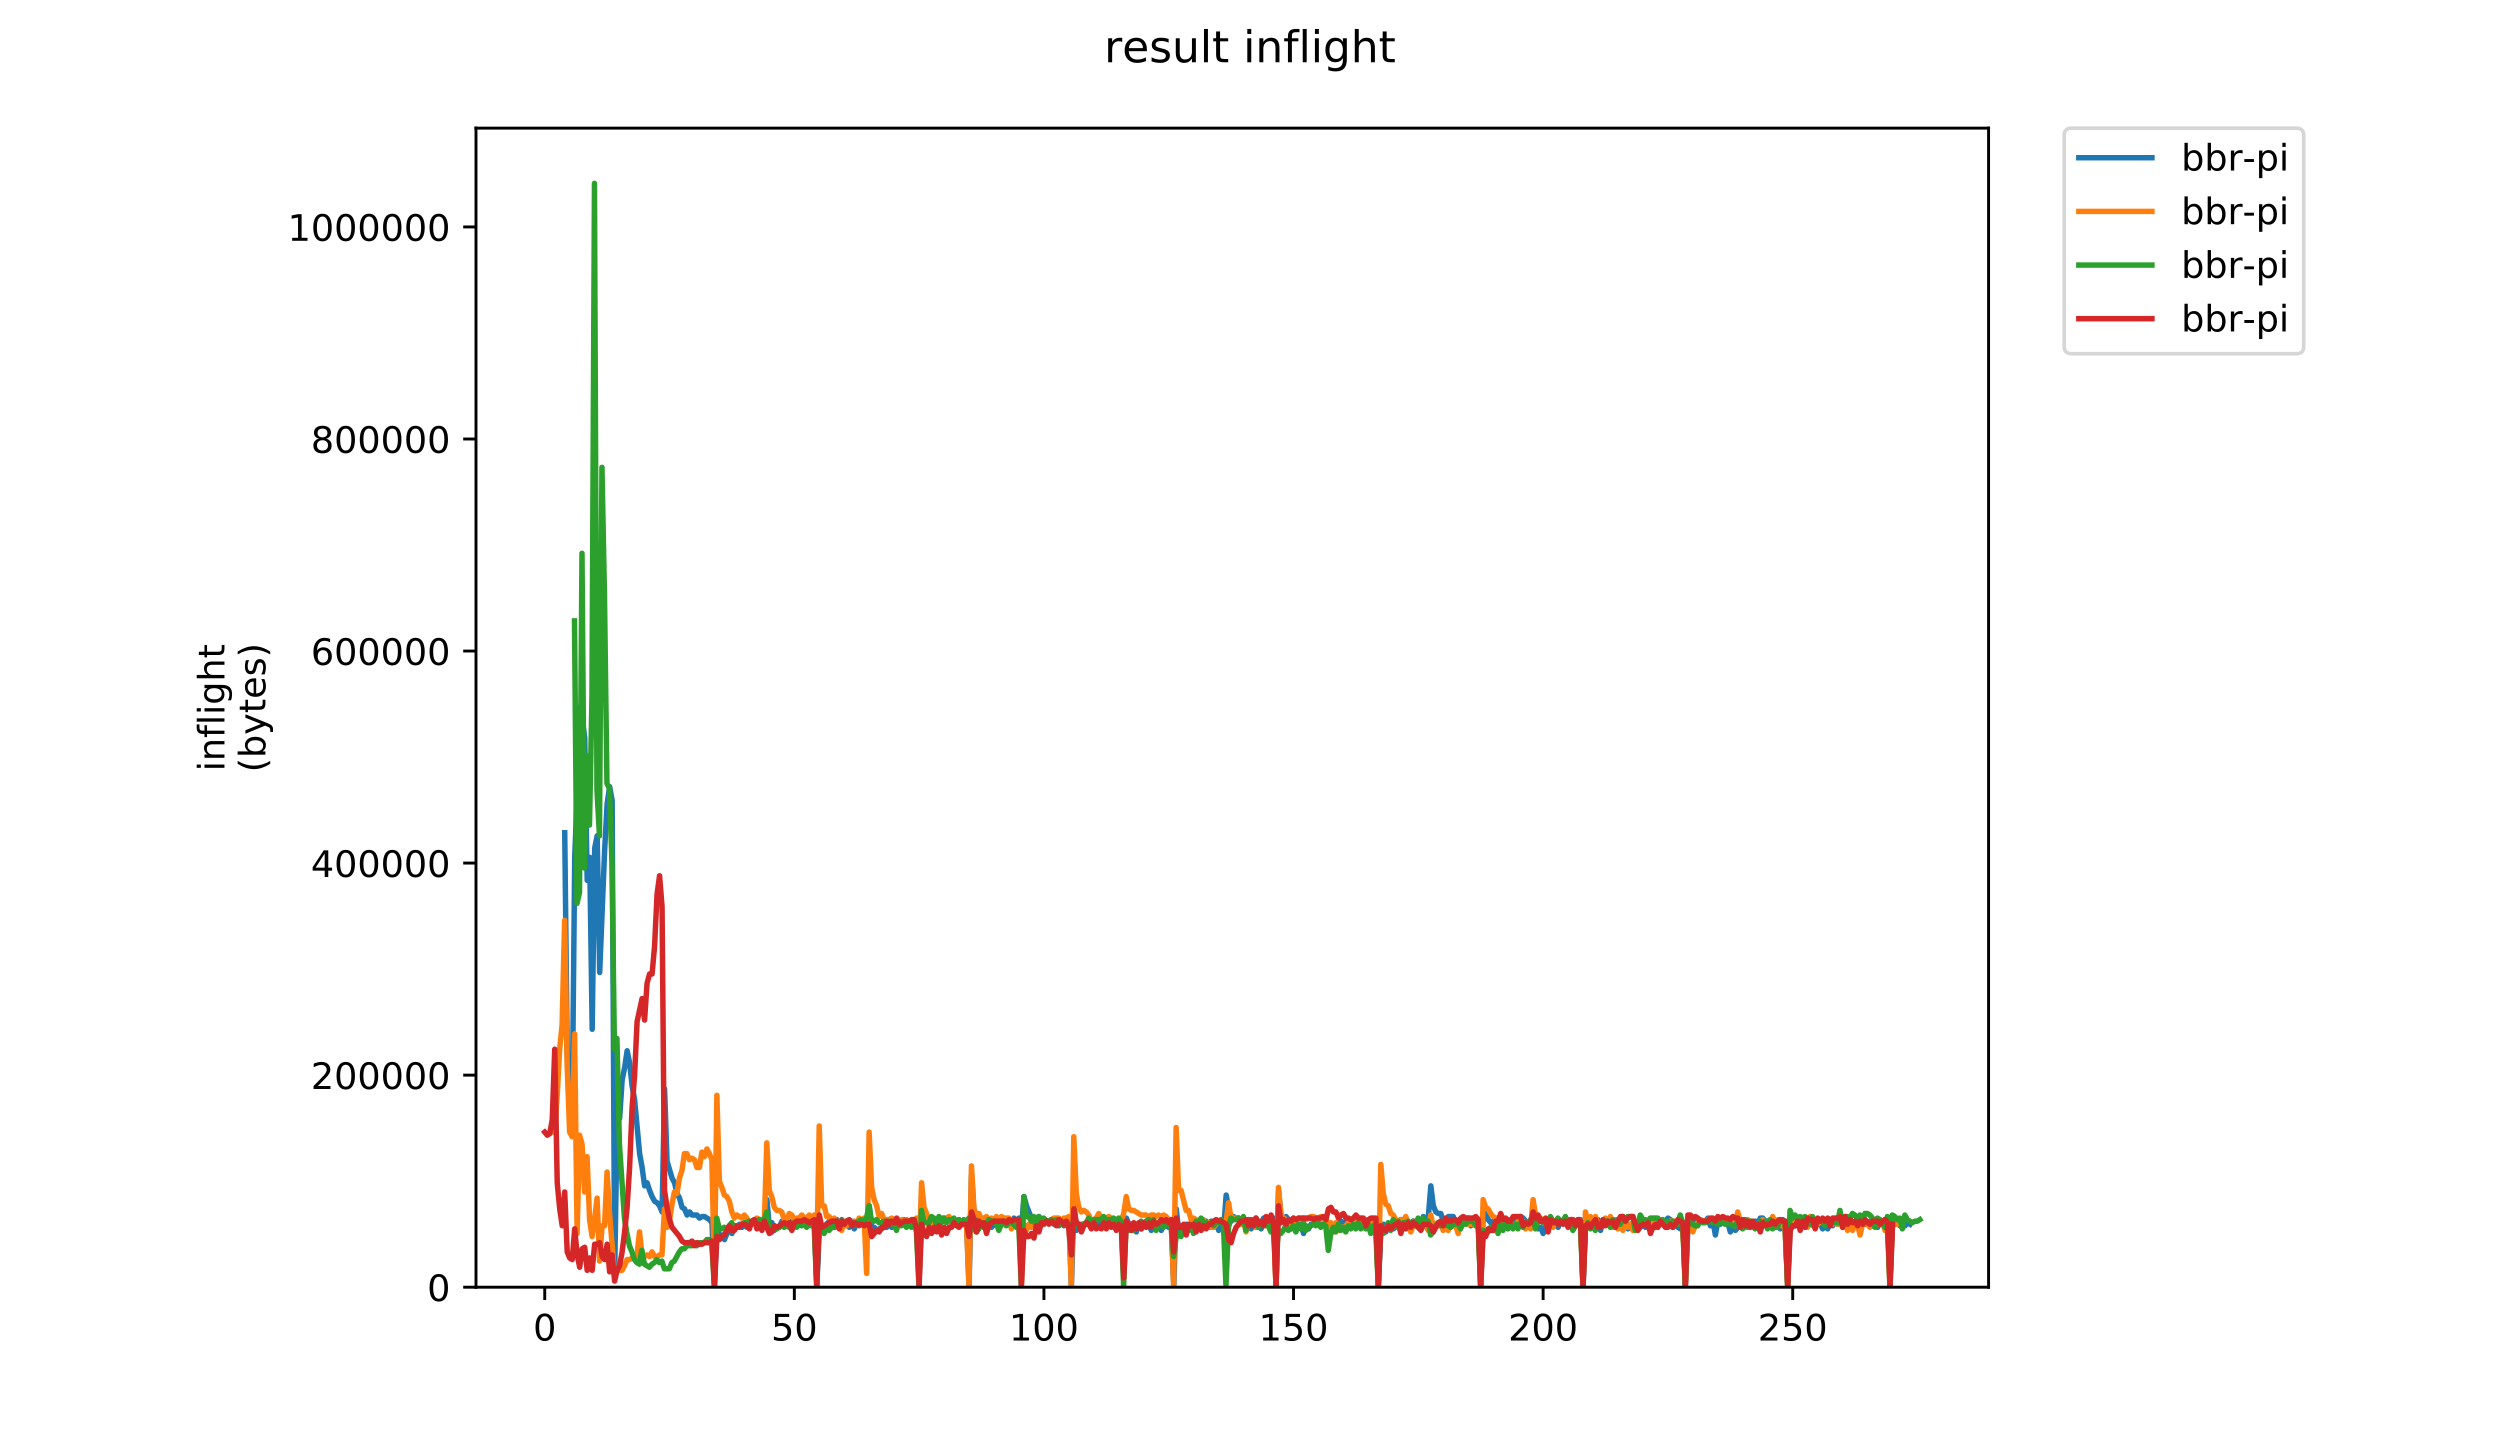 <?xml version="1.0" encoding="utf-8" standalone="no"?>
<!DOCTYPE svg PUBLIC "-//W3C//DTD SVG 1.1//EN"
  "http://www.w3.org/Graphics/SVG/1.1/DTD/svg11.dtd">
<!-- Created with matplotlib (https://matplotlib.org/) -->
<svg height="396pt" version="1.1" viewBox="0 0 684 396" width="684pt" xmlns="http://www.w3.org/2000/svg" xmlns:xlink="http://www.w3.org/1999/xlink">
 <defs>
  <style type="text/css">
*{stroke-linecap:butt;stroke-linejoin:round;}
  </style>
 </defs>
 <g id="figure_1">
  <g id="patch_1">
   <path d="M 0 396 
L 684 396 
L 684 0 
L 0 0 
z
" style="fill:#ffffff;"/>
  </g>
  <g id="axes_1">
   <g id="patch_2">
    <path d="M 130.23 352.174 
L 544.074 352.174 
L 544.074 35.062 
L 130.23 35.062 
z
" style="fill:#ffffff;"/>
   </g>
   <g id="matplotlib.axis_1">
    <g id="xtick_1">
     <g id="line2d_1">
      <defs>
       <path d="M 0 0 
L 0 3.5 
" id="m8a8a64ab6c" style="stroke:#000000;stroke-width:0.8;"/>
      </defs>
      <g>
       <use style="stroke:#000000;stroke-width:0.8;" x="149.041" xlink:href="#m8a8a64ab6c" y="352.174"/>
      </g>
     </g>
     <g id="text_1">
      <!-- 0 -->
      <defs>
       <path d="M 31.781 66.406 
Q 24.172 66.406 20.328 58.906 
Q 16.5 51.422 16.5 36.375 
Q 16.5 21.391 20.328 13.891 
Q 24.172 6.391 31.781 6.391 
Q 39.453 6.391 43.281 13.891 
Q 47.125 21.391 47.125 36.375 
Q 47.125 51.422 43.281 58.906 
Q 39.453 66.406 31.781 66.406 
z
M 31.781 74.219 
Q 44.047 74.219 50.516 64.516 
Q 56.984 54.828 56.984 36.375 
Q 56.984 17.969 50.516 8.266 
Q 44.047 -1.422 31.781 -1.422 
Q 19.531 -1.422 13.062 8.266 
Q 6.594 17.969 6.594 36.375 
Q 6.594 54.828 13.062 64.516 
Q 19.531 74.219 31.781 74.219 
z
" id="DejaVuSans-48"/>
      </defs>
      <g transform="translate(145.86 366.773)scale(0.1 -0.1)">
       <use xlink:href="#DejaVuSans-48"/>
      </g>
     </g>
    </g>
    <g id="xtick_2">
     <g id="line2d_2">
      <g>
       <use style="stroke:#000000;stroke-width:0.8;" x="217.33" xlink:href="#m8a8a64ab6c" y="352.174"/>
      </g>
     </g>
     <g id="text_2">
      <!-- 50 -->
      <defs>
       <path d="M 10.797 72.906 
L 49.516 72.906 
L 49.516 64.594 
L 19.828 64.594 
L 19.828 46.734 
Q 21.969 47.469 24.109 47.828 
Q 26.266 48.188 28.422 48.188 
Q 40.625 48.188 47.75 41.5 
Q 54.891 34.812 54.891 23.391 
Q 54.891 11.625 47.562 5.094 
Q 40.234 -1.422 26.906 -1.422 
Q 22.312 -1.422 17.547 -0.641 
Q 12.797 0.141 7.719 1.703 
L 7.719 11.625 
Q 12.109 9.234 16.797 8.062 
Q 21.484 6.891 26.703 6.891 
Q 35.156 6.891 40.078 11.328 
Q 45.016 15.766 45.016 23.391 
Q 45.016 31 40.078 35.438 
Q 35.156 39.891 26.703 39.891 
Q 22.75 39.891 18.812 39.016 
Q 14.891 38.141 10.797 36.281 
z
" id="DejaVuSans-53"/>
      </defs>
      <g transform="translate(210.968 366.773)scale(0.1 -0.1)">
       <use xlink:href="#DejaVuSans-53"/>
       <use x="63.623" xlink:href="#DejaVuSans-48"/>
      </g>
     </g>
    </g>
    <g id="xtick_3">
     <g id="line2d_3">
      <g>
       <use style="stroke:#000000;stroke-width:0.8;" x="285.62" xlink:href="#m8a8a64ab6c" y="352.174"/>
      </g>
     </g>
     <g id="text_3">
      <!-- 100 -->
      <defs>
       <path d="M 12.406 8.297 
L 28.516 8.297 
L 28.516 63.922 
L 10.984 60.406 
L 10.984 69.391 
L 28.422 72.906 
L 38.281 72.906 
L 38.281 8.297 
L 54.391 8.297 
L 54.391 0 
L 12.406 0 
z
" id="DejaVuSans-49"/>
      </defs>
      <g transform="translate(276.076 366.773)scale(0.1 -0.1)">
       <use xlink:href="#DejaVuSans-49"/>
       <use x="63.623" xlink:href="#DejaVuSans-48"/>
       <use x="127.246" xlink:href="#DejaVuSans-48"/>
      </g>
     </g>
    </g>
    <g id="xtick_4">
     <g id="line2d_4">
      <g>
       <use style="stroke:#000000;stroke-width:0.8;" x="353.909" xlink:href="#m8a8a64ab6c" y="352.174"/>
      </g>
     </g>
     <g id="text_4">
      <!-- 150 -->
      <g transform="translate(344.365 366.773)scale(0.1 -0.1)">
       <use xlink:href="#DejaVuSans-49"/>
       <use x="63.623" xlink:href="#DejaVuSans-53"/>
       <use x="127.246" xlink:href="#DejaVuSans-48"/>
      </g>
     </g>
    </g>
    <g id="xtick_5">
     <g id="line2d_5">
      <g>
       <use style="stroke:#000000;stroke-width:0.8;" x="422.198" xlink:href="#m8a8a64ab6c" y="352.174"/>
      </g>
     </g>
     <g id="text_5">
      <!-- 200 -->
      <defs>
       <path d="M 19.188 8.297 
L 53.609 8.297 
L 53.609 0 
L 7.328 0 
L 7.328 8.297 
Q 12.938 14.109 22.625 23.891 
Q 32.328 33.688 34.812 36.531 
Q 39.547 41.844 41.422 45.531 
Q 43.312 49.219 43.312 52.781 
Q 43.312 58.594 39.234 62.25 
Q 35.156 65.922 28.609 65.922 
Q 23.969 65.922 18.812 64.312 
Q 13.672 62.703 7.812 59.422 
L 7.812 69.391 
Q 13.766 71.781 18.938 73 
Q 24.125 74.219 28.422 74.219 
Q 39.75 74.219 46.484 68.547 
Q 53.219 62.891 53.219 53.422 
Q 53.219 48.922 51.531 44.891 
Q 49.859 40.875 45.406 35.406 
Q 44.188 33.984 37.641 27.219 
Q 31.109 20.453 19.188 8.297 
z
" id="DejaVuSans-50"/>
      </defs>
      <g transform="translate(412.654 366.773)scale(0.1 -0.1)">
       <use xlink:href="#DejaVuSans-50"/>
       <use x="63.623" xlink:href="#DejaVuSans-48"/>
       <use x="127.246" xlink:href="#DejaVuSans-48"/>
      </g>
     </g>
    </g>
    <g id="xtick_6">
     <g id="line2d_6">
      <g>
       <use style="stroke:#000000;stroke-width:0.8;" x="490.487" xlink:href="#m8a8a64ab6c" y="352.174"/>
      </g>
     </g>
     <g id="text_6">
      <!-- 250 -->
      <g transform="translate(480.943 366.773)scale(0.1 -0.1)">
       <use xlink:href="#DejaVuSans-50"/>
       <use x="63.623" xlink:href="#DejaVuSans-53"/>
       <use x="127.246" xlink:href="#DejaVuSans-48"/>
      </g>
     </g>
    </g>
   </g>
   <g id="matplotlib.axis_2">
    <g id="ytick_1">
     <g id="line2d_7">
      <defs>
       <path d="M 0 0 
L -3.5 0 
" id="m09fdb8fe13" style="stroke:#000000;stroke-width:0.8;"/>
      </defs>
      <g>
       <use style="stroke:#000000;stroke-width:0.8;" x="130.23" xlink:href="#m09fdb8fe13" y="352.174"/>
      </g>
     </g>
     <g id="text_7">
      <!-- 0 -->
      <g transform="translate(116.868 355.973)scale(0.1 -0.1)">
       <use xlink:href="#DejaVuSans-48"/>
      </g>
     </g>
    </g>
    <g id="ytick_2">
     <g id="line2d_8">
      <g>
       <use style="stroke:#000000;stroke-width:0.8;" x="130.23" xlink:href="#m09fdb8fe13" y="294.157"/>
      </g>
     </g>
     <g id="text_8">
      <!-- 200000 -->
      <g transform="translate(85.055 297.956)scale(0.1 -0.1)">
       <use xlink:href="#DejaVuSans-50"/>
       <use x="63.623" xlink:href="#DejaVuSans-48"/>
       <use x="127.246" xlink:href="#DejaVuSans-48"/>
       <use x="190.869" xlink:href="#DejaVuSans-48"/>
       <use x="254.492" xlink:href="#DejaVuSans-48"/>
       <use x="318.115" xlink:href="#DejaVuSans-48"/>
      </g>
     </g>
    </g>
    <g id="ytick_3">
     <g id="line2d_9">
      <g>
       <use style="stroke:#000000;stroke-width:0.8;" x="130.23" xlink:href="#m09fdb8fe13" y="236.14"/>
      </g>
     </g>
     <g id="text_9">
      <!-- 400000 -->
      <defs>
       <path d="M 37.797 64.312 
L 12.891 25.391 
L 37.797 25.391 
z
M 35.203 72.906 
L 47.609 72.906 
L 47.609 25.391 
L 58.016 25.391 
L 58.016 17.188 
L 47.609 17.188 
L 47.609 0 
L 37.797 0 
L 37.797 17.188 
L 4.891 17.188 
L 4.891 26.703 
z
" id="DejaVuSans-52"/>
      </defs>
      <g transform="translate(85.055 239.939)scale(0.1 -0.1)">
       <use xlink:href="#DejaVuSans-52"/>
       <use x="63.623" xlink:href="#DejaVuSans-48"/>
       <use x="127.246" xlink:href="#DejaVuSans-48"/>
       <use x="190.869" xlink:href="#DejaVuSans-48"/>
       <use x="254.492" xlink:href="#DejaVuSans-48"/>
       <use x="318.115" xlink:href="#DejaVuSans-48"/>
      </g>
     </g>
    </g>
    <g id="ytick_4">
     <g id="line2d_10">
      <g>
       <use style="stroke:#000000;stroke-width:0.8;" x="130.23" xlink:href="#m09fdb8fe13" y="178.123"/>
      </g>
     </g>
     <g id="text_10">
      <!-- 600000 -->
      <defs>
       <path d="M 33.016 40.375 
Q 26.375 40.375 22.484 35.828 
Q 18.609 31.297 18.609 23.391 
Q 18.609 15.531 22.484 10.953 
Q 26.375 6.391 33.016 6.391 
Q 39.656 6.391 43.531 10.953 
Q 47.406 15.531 47.406 23.391 
Q 47.406 31.297 43.531 35.828 
Q 39.656 40.375 33.016 40.375 
z
M 52.594 71.297 
L 52.594 62.312 
Q 48.875 64.062 45.094 64.984 
Q 41.312 65.922 37.594 65.922 
Q 27.828 65.922 22.672 59.328 
Q 17.531 52.734 16.797 39.406 
Q 19.672 43.656 24.016 45.922 
Q 28.375 48.188 33.594 48.188 
Q 44.578 48.188 50.953 41.516 
Q 57.328 34.859 57.328 23.391 
Q 57.328 12.156 50.688 5.359 
Q 44.047 -1.422 33.016 -1.422 
Q 20.359 -1.422 13.672 8.266 
Q 6.984 17.969 6.984 36.375 
Q 6.984 53.656 15.188 63.938 
Q 23.391 74.219 37.203 74.219 
Q 40.922 74.219 44.703 73.484 
Q 48.484 72.75 52.594 71.297 
z
" id="DejaVuSans-54"/>
      </defs>
      <g transform="translate(85.055 181.922)scale(0.1 -0.1)">
       <use xlink:href="#DejaVuSans-54"/>
       <use x="63.623" xlink:href="#DejaVuSans-48"/>
       <use x="127.246" xlink:href="#DejaVuSans-48"/>
       <use x="190.869" xlink:href="#DejaVuSans-48"/>
       <use x="254.492" xlink:href="#DejaVuSans-48"/>
       <use x="318.115" xlink:href="#DejaVuSans-48"/>
      </g>
     </g>
    </g>
    <g id="ytick_5">
     <g id="line2d_11">
      <g>
       <use style="stroke:#000000;stroke-width:0.8;" x="130.23" xlink:href="#m09fdb8fe13" y="120.106"/>
      </g>
     </g>
     <g id="text_11">
      <!-- 800000 -->
      <defs>
       <path d="M 31.781 34.625 
Q 24.75 34.625 20.719 30.859 
Q 16.703 27.094 16.703 20.516 
Q 16.703 13.922 20.719 10.156 
Q 24.75 6.391 31.781 6.391 
Q 38.812 6.391 42.859 10.172 
Q 46.922 13.969 46.922 20.516 
Q 46.922 27.094 42.891 30.859 
Q 38.875 34.625 31.781 34.625 
z
M 21.922 38.812 
Q 15.578 40.375 12.031 44.719 
Q 8.5 49.078 8.5 55.328 
Q 8.5 64.062 14.719 69.141 
Q 20.953 74.219 31.781 74.219 
Q 42.672 74.219 48.875 69.141 
Q 55.078 64.062 55.078 55.328 
Q 55.078 49.078 51.531 44.719 
Q 48 40.375 41.703 38.812 
Q 48.828 37.156 52.797 32.312 
Q 56.781 27.484 56.781 20.516 
Q 56.781 9.906 50.312 4.234 
Q 43.844 -1.422 31.781 -1.422 
Q 19.734 -1.422 13.25 4.234 
Q 6.781 9.906 6.781 20.516 
Q 6.781 27.484 10.781 32.312 
Q 14.797 37.156 21.922 38.812 
z
M 18.312 54.391 
Q 18.312 48.734 21.844 45.562 
Q 25.391 42.391 31.781 42.391 
Q 38.141 42.391 41.719 45.562 
Q 45.312 48.734 45.312 54.391 
Q 45.312 60.062 41.719 63.234 
Q 38.141 66.406 31.781 66.406 
Q 25.391 66.406 21.844 63.234 
Q 18.312 60.062 18.312 54.391 
z
" id="DejaVuSans-56"/>
      </defs>
      <g transform="translate(85.055 123.905)scale(0.1 -0.1)">
       <use xlink:href="#DejaVuSans-56"/>
       <use x="63.623" xlink:href="#DejaVuSans-48"/>
       <use x="127.246" xlink:href="#DejaVuSans-48"/>
       <use x="190.869" xlink:href="#DejaVuSans-48"/>
       <use x="254.492" xlink:href="#DejaVuSans-48"/>
       <use x="318.115" xlink:href="#DejaVuSans-48"/>
      </g>
     </g>
    </g>
    <g id="ytick_6">
     <g id="line2d_12">
      <g>
       <use style="stroke:#000000;stroke-width:0.8;" x="130.23" xlink:href="#m09fdb8fe13" y="62.089"/>
      </g>
     </g>
     <g id="text_12">
      <!-- 1000000 -->
      <g transform="translate(78.693 65.888)scale(0.1 -0.1)">
       <use xlink:href="#DejaVuSans-49"/>
       <use x="63.623" xlink:href="#DejaVuSans-48"/>
       <use x="127.246" xlink:href="#DejaVuSans-48"/>
       <use x="190.869" xlink:href="#DejaVuSans-48"/>
       <use x="254.492" xlink:href="#DejaVuSans-48"/>
       <use x="318.115" xlink:href="#DejaVuSans-48"/>
       <use x="381.738" xlink:href="#DejaVuSans-48"/>
      </g>
     </g>
    </g>
    <g id="text_13">
     <!-- inflight -->
     <defs>
      <path d="M 9.422 54.688 
L 18.406 54.688 
L 18.406 0 
L 9.422 0 
z
M 9.422 75.984 
L 18.406 75.984 
L 18.406 64.594 
L 9.422 64.594 
z
" id="DejaVuSans-105"/>
      <path d="M 54.891 33.016 
L 54.891 0 
L 45.906 0 
L 45.906 32.719 
Q 45.906 40.484 42.875 44.328 
Q 39.844 48.188 33.797 48.188 
Q 26.516 48.188 22.312 43.547 
Q 18.109 38.922 18.109 30.906 
L 18.109 0 
L 9.078 0 
L 9.078 54.688 
L 18.109 54.688 
L 18.109 46.188 
Q 21.344 51.125 25.703 53.562 
Q 30.078 56 35.797 56 
Q 45.219 56 50.047 50.172 
Q 54.891 44.344 54.891 33.016 
z
" id="DejaVuSans-110"/>
      <path d="M 37.109 75.984 
L 37.109 68.5 
L 28.516 68.5 
Q 23.688 68.5 21.797 66.547 
Q 19.922 64.594 19.922 59.516 
L 19.922 54.688 
L 34.719 54.688 
L 34.719 47.703 
L 19.922 47.703 
L 19.922 0 
L 10.891 0 
L 10.891 47.703 
L 2.297 47.703 
L 2.297 54.688 
L 10.891 54.688 
L 10.891 58.5 
Q 10.891 67.625 15.141 71.797 
Q 19.391 75.984 28.609 75.984 
z
" id="DejaVuSans-102"/>
      <path d="M 9.422 75.984 
L 18.406 75.984 
L 18.406 0 
L 9.422 0 
z
" id="DejaVuSans-108"/>
      <path d="M 45.406 27.984 
Q 45.406 37.75 41.375 43.109 
Q 37.359 48.484 30.078 48.484 
Q 22.859 48.484 18.828 43.109 
Q 14.797 37.75 14.797 27.984 
Q 14.797 18.266 18.828 12.891 
Q 22.859 7.516 30.078 7.516 
Q 37.359 7.516 41.375 12.891 
Q 45.406 18.266 45.406 27.984 
z
M 54.391 6.781 
Q 54.391 -7.172 48.188 -13.984 
Q 42 -20.797 29.203 -20.797 
Q 24.469 -20.797 20.266 -20.094 
Q 16.062 -19.391 12.109 -17.922 
L 12.109 -9.188 
Q 16.062 -11.328 19.922 -12.344 
Q 23.781 -13.375 27.781 -13.375 
Q 36.625 -13.375 41.016 -8.766 
Q 45.406 -4.156 45.406 5.172 
L 45.406 9.625 
Q 42.625 4.781 38.281 2.391 
Q 33.938 0 27.875 0 
Q 17.828 0 11.672 7.656 
Q 5.516 15.328 5.516 27.984 
Q 5.516 40.672 11.672 48.328 
Q 17.828 56 27.875 56 
Q 33.938 56 38.281 53.609 
Q 42.625 51.219 45.406 46.391 
L 45.406 54.688 
L 54.391 54.688 
z
" id="DejaVuSans-103"/>
      <path d="M 54.891 33.016 
L 54.891 0 
L 45.906 0 
L 45.906 32.719 
Q 45.906 40.484 42.875 44.328 
Q 39.844 48.188 33.797 48.188 
Q 26.516 48.188 22.312 43.547 
Q 18.109 38.922 18.109 30.906 
L 18.109 0 
L 9.078 0 
L 9.078 75.984 
L 18.109 75.984 
L 18.109 46.188 
Q 21.344 51.125 25.703 53.562 
Q 30.078 56 35.797 56 
Q 45.219 56 50.047 50.172 
Q 54.891 44.344 54.891 33.016 
z
" id="DejaVuSans-104"/>
      <path d="M 18.312 70.219 
L 18.312 54.688 
L 36.812 54.688 
L 36.812 47.703 
L 18.312 47.703 
L 18.312 18.016 
Q 18.312 11.328 20.141 9.422 
Q 21.969 7.516 27.594 7.516 
L 36.812 7.516 
L 36.812 0 
L 27.594 0 
Q 17.188 0 13.234 3.875 
Q 9.281 7.766 9.281 18.016 
L 9.281 47.703 
L 2.688 47.703 
L 2.688 54.688 
L 9.281 54.688 
L 9.281 70.219 
z
" id="DejaVuSans-116"/>
     </defs>
     <g transform="translate(61.415 211.018)rotate(-90)scale(0.1 -0.1)">
      <use xlink:href="#DejaVuSans-105"/>
      <use x="27.783" xlink:href="#DejaVuSans-110"/>
      <use x="91.162" xlink:href="#DejaVuSans-102"/>
      <use x="126.367" xlink:href="#DejaVuSans-108"/>
      <use x="154.15" xlink:href="#DejaVuSans-105"/>
      <use x="181.934" xlink:href="#DejaVuSans-103"/>
      <use x="245.41" xlink:href="#DejaVuSans-104"/>
      <use x="308.789" xlink:href="#DejaVuSans-116"/>
     </g>
     <!-- (bytes) -->
     <defs>
      <path d="M 31 75.875 
Q 24.469 64.656 21.281 53.656 
Q 18.109 42.672 18.109 31.391 
Q 18.109 20.125 21.312 9.062 
Q 24.516 -2 31 -13.188 
L 23.188 -13.188 
Q 15.875 -1.703 12.234 9.375 
Q 8.594 20.453 8.594 31.391 
Q 8.594 42.281 12.203 53.312 
Q 15.828 64.359 23.188 75.875 
z
" id="DejaVuSans-40"/>
      <path d="M 48.688 27.297 
Q 48.688 37.203 44.609 42.844 
Q 40.531 48.484 33.406 48.484 
Q 26.266 48.484 22.188 42.844 
Q 18.109 37.203 18.109 27.297 
Q 18.109 17.391 22.188 11.75 
Q 26.266 6.109 33.406 6.109 
Q 40.531 6.109 44.609 11.75 
Q 48.688 17.391 48.688 27.297 
z
M 18.109 46.391 
Q 20.953 51.266 25.266 53.625 
Q 29.594 56 35.594 56 
Q 45.562 56 51.781 48.094 
Q 58.016 40.188 58.016 27.297 
Q 58.016 14.406 51.781 6.484 
Q 45.562 -1.422 35.594 -1.422 
Q 29.594 -1.422 25.266 0.953 
Q 20.953 3.328 18.109 8.203 
L 18.109 0 
L 9.078 0 
L 9.078 75.984 
L 18.109 75.984 
z
" id="DejaVuSans-98"/>
      <path d="M 32.172 -5.078 
Q 28.375 -14.844 24.75 -17.812 
Q 21.141 -20.797 15.094 -20.797 
L 7.906 -20.797 
L 7.906 -13.281 
L 13.188 -13.281 
Q 16.891 -13.281 18.938 -11.516 
Q 21 -9.766 23.484 -3.219 
L 25.094 0.875 
L 2.984 54.688 
L 12.5 54.688 
L 29.594 11.922 
L 46.688 54.688 
L 56.203 54.688 
z
" id="DejaVuSans-121"/>
      <path d="M 56.203 29.594 
L 56.203 25.203 
L 14.891 25.203 
Q 15.484 15.922 20.484 11.062 
Q 25.484 6.203 34.422 6.203 
Q 39.594 6.203 44.453 7.469 
Q 49.312 8.734 54.109 11.281 
L 54.109 2.781 
Q 49.266 0.734 44.188 -0.344 
Q 39.109 -1.422 33.891 -1.422 
Q 20.797 -1.422 13.156 6.188 
Q 5.516 13.812 5.516 26.812 
Q 5.516 40.234 12.766 48.109 
Q 20.016 56 32.328 56 
Q 43.359 56 49.781 48.891 
Q 56.203 41.797 56.203 29.594 
z
M 47.219 32.234 
Q 47.125 39.594 43.094 43.984 
Q 39.062 48.391 32.422 48.391 
Q 24.906 48.391 20.391 44.141 
Q 15.875 39.891 15.188 32.172 
z
" id="DejaVuSans-101"/>
      <path d="M 44.281 53.078 
L 44.281 44.578 
Q 40.484 46.531 36.375 47.5 
Q 32.281 48.484 27.875 48.484 
Q 21.188 48.484 17.844 46.438 
Q 14.5 44.391 14.5 40.281 
Q 14.5 37.156 16.891 35.375 
Q 19.281 33.594 26.516 31.984 
L 29.594 31.297 
Q 39.156 29.25 43.188 25.516 
Q 47.219 21.781 47.219 15.094 
Q 47.219 7.469 41.188 3.016 
Q 35.156 -1.422 24.609 -1.422 
Q 20.219 -1.422 15.453 -0.562 
Q 10.688 0.297 5.422 2 
L 5.422 11.281 
Q 10.406 8.688 15.234 7.391 
Q 20.062 6.109 24.812 6.109 
Q 31.156 6.109 34.562 8.281 
Q 37.984 10.453 37.984 14.406 
Q 37.984 18.062 35.516 20.016 
Q 33.062 21.969 24.703 23.781 
L 21.578 24.516 
Q 13.234 26.266 9.516 29.906 
Q 5.812 33.547 5.812 39.891 
Q 5.812 47.609 11.281 51.797 
Q 16.75 56 26.812 56 
Q 31.781 56 36.172 55.266 
Q 40.578 54.547 44.281 53.078 
z
" id="DejaVuSans-115"/>
      <path d="M 8.016 75.875 
L 15.828 75.875 
Q 23.141 64.359 26.781 53.312 
Q 30.422 42.281 30.422 31.391 
Q 30.422 20.453 26.781 9.375 
Q 23.141 -1.703 15.828 -13.188 
L 8.016 -13.188 
Q 14.5 -2 17.703 9.062 
Q 20.906 20.125 20.906 31.391 
Q 20.906 42.672 17.703 53.656 
Q 14.5 64.656 8.016 75.875 
z
" id="DejaVuSans-41"/>
     </defs>
     <g transform="translate(72.613 211.295)rotate(-90)scale(0.1 -0.1)">
      <use xlink:href="#DejaVuSans-40"/>
      <use x="39.014" xlink:href="#DejaVuSans-98"/>
      <use x="102.49" xlink:href="#DejaVuSans-121"/>
      <use x="161.67" xlink:href="#DejaVuSans-116"/>
      <use x="200.879" xlink:href="#DejaVuSans-101"/>
      <use x="262.402" xlink:href="#DejaVuSans-115"/>
      <use x="314.502" xlink:href="#DejaVuSans-41"/>
     </g>
    </g>
   </g>
   <g id="line2d_13">
    <path clip-path="url(#p2bd4895c5d)" d="M 154.511 227.841 
L 155.194 287.908 
L 155.877 302.189 
L 156.56 303.869 
L 157.243 234.562 
L 157.926 216.92 
L 158.609 193.398 
L 159.291 196.758 
L 159.974 201.799 
L 160.657 240.863 
L 161.34 234.562 
L 162.023 281.607 
L 162.706 232.042 
L 163.389 228.681 
L 164.072 266.065 
L 165.437 232.462 
L 166.12 219.861 
L 166.803 215.24 
L 167.486 219.02 
L 168.169 348.814 
L 168.852 306.389 
L 169.535 305.969 
L 170.218 295.468 
L 170.901 292.108 
L 171.584 287.488 
L 172.266 290.848 
L 172.949 297.148 
L 173.632 300.929 
L 174.998 315.63 
L 175.681 319.411 
L 176.364 324.451 
L 177.047 323.611 
L 177.73 325.711 
L 178.412 327.392 
L 179.095 328.652 
L 179.778 329.072 
L 180.461 329.912 
L 181.144 331.592 
L 181.827 297.989 
L 182.51 317.731 
L 183.876 322.351 
L 184.558 323.611 
L 185.241 326.552 
L 185.924 327.812 
L 186.607 330.332 
L 187.29 330.752 
L 187.973 332.432 
L 188.656 331.592 
L 189.339 332.432 
L 190.704 332.432 
L 191.387 333.272 
L 192.07 332.852 
L 192.753 332.852 
L 194.119 333.692 
L 194.802 334.532 
L 195.485 351.754 
L 196.168 334.952 
L 196.851 338.733 
L 197.533 337.893 
L 198.216 339.153 
L 199.582 335.792 
L 200.265 337.473 
L 200.948 335.372 
L 201.631 335.792 
L 202.314 334.952 
L 202.997 335.792 
L 203.679 334.952 
L 204.362 335.792 
L 205.045 334.532 
L 205.728 334.532 
L 206.411 333.692 
L 207.094 334.952 
L 207.777 333.692 
L 208.46 333.692 
L 209.143 334.112 
L 209.825 328.232 
L 210.508 335.792 
L 211.191 334.532 
L 211.874 336.633 
L 212.557 335.792 
L 213.24 335.792 
L 213.923 334.112 
L 214.606 335.372 
L 215.289 334.112 
L 215.971 335.372 
L 216.654 334.112 
L 217.337 334.532 
L 218.02 334.112 
L 218.703 334.952 
L 219.386 334.112 
L 221.435 334.112 
L 222.118 333.692 
L 222.8 334.112 
L 223.483 351.754 
L 224.166 336.633 
L 224.849 336.633 
L 226.898 334.112 
L 227.581 333.692 
L 228.264 335.792 
L 228.946 333.692 
L 229.629 335.792 
L 230.312 333.692 
L 230.995 335.372 
L 231.678 334.532 
L 232.361 335.792 
L 233.044 334.112 
L 233.727 336.213 
L 234.41 334.532 
L 235.092 335.372 
L 235.775 334.112 
L 236.458 334.112 
L 237.141 335.792 
L 237.824 329.912 
L 238.507 336.213 
L 239.19 335.792 
L 239.873 336.633 
L 240.556 336.213 
L 241.238 336.213 
L 241.921 334.112 
L 242.604 335.792 
L 243.287 333.692 
L 243.97 335.792 
L 244.653 334.112 
L 245.336 334.532 
L 246.019 334.112 
L 246.702 334.952 
L 247.385 333.692 
L 248.067 334.532 
L 248.75 334.112 
L 249.433 334.952 
L 250.116 333.692 
L 250.799 334.112 
L 251.482 343.773 
L 252.165 331.592 
L 252.848 333.272 
L 253.531 333.272 
L 254.896 334.112 
L 255.579 333.692 
L 256.262 334.112 
L 256.945 333.692 
L 257.628 334.112 
L 258.311 334.112 
L 258.994 333.692 
L 259.677 333.692 
L 261.042 334.532 
L 261.725 334.112 
L 262.408 334.952 
L 263.091 334.112 
L 263.774 334.952 
L 264.457 334.112 
L 265.14 351.754 
L 265.823 321.511 
L 266.505 332.432 
L 267.188 335.372 
L 267.871 333.272 
L 268.554 334.952 
L 269.237 335.792 
L 270.603 334.112 
L 271.286 335.792 
L 271.969 334.952 
L 272.652 334.952 
L 273.334 333.692 
L 274.017 334.952 
L 274.7 334.112 
L 275.383 333.692 
L 276.066 334.112 
L 276.749 334.952 
L 277.432 333.272 
L 278.115 334.532 
L 278.798 333.272 
L 279.48 336.213 
L 280.163 327.392 
L 280.846 329.912 
L 282.212 333.272 
L 283.578 333.272 
L 284.261 332.852 
L 284.944 333.692 
L 285.626 334.112 
L 287.675 334.112 
L 288.358 334.952 
L 289.041 334.112 
L 289.724 335.372 
L 290.407 334.532 
L 291.09 335.372 
L 291.772 334.112 
L 292.455 333.692 
L 293.138 351.754 
L 293.821 329.072 
L 294.504 336.633 
L 295.187 335.372 
L 295.87 334.952 
L 297.919 334.952 
L 298.601 335.792 
L 299.284 334.952 
L 299.967 334.532 
L 300.65 334.952 
L 302.016 334.952 
L 302.699 334.112 
L 303.382 335.372 
L 304.065 335.372 
L 304.747 334.112 
L 305.43 335.792 
L 306.113 333.692 
L 306.796 333.272 
L 307.479 339.153 
L 308.162 333.272 
L 308.845 334.952 
L 310.211 334.952 
L 310.893 337.053 
L 311.576 334.952 
L 312.259 336.213 
L 313.625 334.532 
L 314.308 334.952 
L 314.991 336.633 
L 315.674 334.532 
L 316.357 336.213 
L 317.039 334.952 
L 317.722 336.633 
L 318.405 334.952 
L 319.771 335.792 
L 320.454 334.952 
L 321.137 351.754 
L 321.82 330.752 
L 322.503 337.053 
L 323.186 337.053 
L 323.868 337.473 
L 324.551 334.952 
L 325.234 336.633 
L 325.917 334.532 
L 326.6 335.792 
L 327.283 334.952 
L 328.649 334.112 
L 329.332 334.952 
L 330.014 334.112 
L 330.697 335.792 
L 331.38 334.112 
L 332.063 335.792 
L 332.746 334.112 
L 333.429 336.633 
L 334.112 334.112 
L 334.795 336.213 
L 335.478 326.972 
L 336.843 334.112 
L 337.526 332.852 
L 338.209 333.272 
L 338.892 333.272 
L 339.575 333.692 
L 340.258 333.272 
L 340.941 336.633 
L 341.624 333.692 
L 342.307 336.213 
L 342.989 334.112 
L 343.672 335.792 
L 344.355 334.112 
L 345.038 336.213 
L 345.721 333.272 
L 346.404 333.692 
L 347.087 333.272 
L 348.453 333.272 
L 349.135 351.754 
L 349.818 326.131 
L 350.501 332.852 
L 351.184 334.112 
L 351.867 332.852 
L 352.55 333.692 
L 353.916 333.692 
L 354.599 334.952 
L 355.281 335.792 
L 355.964 334.952 
L 356.647 337.473 
L 357.33 335.372 
L 358.013 336.213 
L 358.696 334.952 
L 359.379 334.952 
L 360.062 334.532 
L 360.745 334.952 
L 362.11 334.952 
L 362.793 335.372 
L 363.476 334.952 
L 364.159 334.952 
L 364.842 335.792 
L 365.525 334.952 
L 366.208 334.952 
L 366.891 334.112 
L 367.574 334.532 
L 368.256 334.532 
L 368.939 333.692 
L 369.622 334.112 
L 370.305 334.952 
L 370.988 334.112 
L 371.671 333.692 
L 372.354 335.372 
L 373.037 334.112 
L 373.72 334.112 
L 374.402 334.532 
L 375.085 334.532 
L 375.768 333.692 
L 376.451 334.112 
L 377.134 351.754 
L 377.817 335.792 
L 378.5 334.952 
L 379.183 337.053 
L 379.866 334.952 
L 380.548 335.372 
L 381.231 336.213 
L 381.914 334.952 
L 382.597 334.112 
L 383.28 333.692 
L 383.963 333.692 
L 384.646 334.532 
L 385.329 334.532 
L 386.012 334.952 
L 386.694 334.112 
L 387.377 335.372 
L 388.06 334.952 
L 388.743 334.952 
L 389.426 332.852 
L 390.109 334.532 
L 390.792 332.852 
L 391.475 324.451 
L 392.158 329.912 
L 392.841 331.592 
L 393.523 332.012 
L 394.206 332.012 
L 394.889 334.112 
L 395.572 334.112 
L 396.255 332.852 
L 397.621 332.852 
L 398.304 334.952 
L 398.987 335.792 
L 399.669 334.112 
L 400.352 333.272 
L 401.035 334.532 
L 401.718 333.272 
L 402.401 335.372 
L 403.084 334.112 
L 403.767 334.952 
L 404.45 334.112 
L 405.133 351.754 
L 405.815 331.592 
L 406.498 332.012 
L 407.181 333.692 
L 407.864 334.532 
L 408.547 334.112 
L 409.23 334.112 
L 409.913 334.952 
L 411.961 334.952 
L 412.644 333.692 
L 413.327 334.532 
L 414.693 333.692 
L 415.376 334.952 
L 416.059 332.852 
L 416.742 333.272 
L 417.425 334.112 
L 418.108 335.372 
L 418.79 333.692 
L 419.473 332.432 
L 420.156 335.372 
L 420.839 336.213 
L 421.522 335.792 
L 422.205 337.473 
L 422.888 335.372 
L 423.571 334.112 
L 424.254 334.112 
L 424.936 334.952 
L 425.619 334.112 
L 426.302 335.792 
L 426.985 334.112 
L 427.668 334.112 
L 428.351 333.272 
L 429.034 334.532 
L 429.717 333.692 
L 430.4 334.112 
L 431.082 334.112 
L 431.765 333.692 
L 432.448 333.692 
L 433.131 351.754 
L 433.814 333.692 
L 434.497 334.112 
L 435.18 333.692 
L 436.546 334.532 
L 437.228 333.692 
L 437.911 336.633 
L 438.594 334.112 
L 439.277 333.692 
L 439.96 334.112 
L 440.643 334.952 
L 441.326 334.952 
L 442.009 335.372 
L 442.692 334.952 
L 443.375 334.952 
L 444.057 336.213 
L 444.74 334.532 
L 445.423 336.213 
L 446.106 334.952 
L 447.472 335.792 
L 448.838 335.792 
L 449.521 334.112 
L 450.203 335.792 
L 450.886 334.532 
L 451.569 334.952 
L 452.252 334.952 
L 452.935 335.792 
L 453.618 334.112 
L 454.301 334.952 
L 454.984 334.112 
L 455.667 334.112 
L 456.349 333.272 
L 457.032 333.692 
L 457.715 335.792 
L 458.398 334.532 
L 459.081 335.792 
L 459.764 336.213 
L 460.447 334.532 
L 461.13 351.754 
L 461.813 335.792 
L 462.495 334.532 
L 463.178 334.532 
L 463.861 334.112 
L 464.544 334.112 
L 465.227 333.692 
L 465.91 334.112 
L 466.593 334.112 
L 467.276 333.272 
L 467.959 335.372 
L 468.642 334.112 
L 469.324 337.893 
L 470.007 334.112 
L 470.69 334.952 
L 471.373 334.112 
L 472.056 334.532 
L 472.739 334.532 
L 473.422 337.053 
L 474.105 334.952 
L 474.788 336.633 
L 475.47 335.792 
L 476.153 333.692 
L 476.836 334.952 
L 477.519 333.692 
L 478.202 334.532 
L 478.885 334.112 
L 479.568 334.532 
L 480.251 334.112 
L 480.934 334.952 
L 481.616 333.272 
L 482.299 333.272 
L 482.982 334.112 
L 483.665 334.112 
L 484.348 335.372 
L 485.031 334.112 
L 485.714 335.792 
L 486.397 334.112 
L 487.08 336.213 
L 487.762 333.692 
L 488.445 337.053 
L 489.128 351.334 
L 489.811 334.112 
L 490.494 334.952 
L 491.177 335.372 
L 491.86 334.952 
L 492.543 335.792 
L 493.226 334.952 
L 493.909 335.792 
L 495.274 334.112 
L 495.957 334.952 
L 498.006 334.952 
L 498.689 336.213 
L 499.372 334.952 
L 500.055 336.213 
L 500.737 334.532 
L 501.42 335.372 
L 502.103 333.692 
L 502.786 334.952 
L 503.469 334.112 
L 504.835 334.952 
L 505.518 334.952 
L 506.201 335.372 
L 506.883 334.532 
L 507.566 335.372 
L 508.249 334.532 
L 508.932 335.372 
L 509.615 334.952 
L 510.298 334.952 
L 511.664 334.112 
L 512.347 335.372 
L 513.029 333.692 
L 513.712 335.792 
L 514.395 334.112 
L 515.078 334.952 
L 515.761 333.692 
L 516.444 334.532 
L 517.127 349.654 
L 517.81 334.112 
L 518.493 334.952 
L 519.176 334.532 
L 519.858 335.372 
L 520.541 334.532 
L 521.224 335.372 
L 521.907 334.532 
L 522.59 334.952 
L 522.59 334.952 
" style="fill:none;stroke:#1f77b4;stroke-linecap:square;stroke-width:1.5;"/>
   </g>
   <g id="line2d_14">
    <path clip-path="url(#p2bd4895c5d)" d="M 151.75 309.75 
L 152.432 300.089 
L 153.115 287.067 
L 153.798 280.347 
L 154.481 251.784 
L 155.164 291.268 
L 155.847 309.75 
L 156.53 311.01 
L 157.213 282.867 
L 157.896 337.473 
L 158.579 310.59 
L 159.261 313.11 
L 159.944 326.131 
L 160.627 316.47 
L 161.31 333.692 
L 161.993 338.313 
L 162.676 333.692 
L 163.359 327.812 
L 164.042 345.033 
L 164.725 335.372 
L 165.407 335.372 
L 166.09 320.671 
L 166.773 332.012 
L 168.139 348.814 
L 168.822 347.134 
L 169.505 347.554 
L 170.188 347.554 
L 170.871 346.294 
L 171.553 344.613 
L 172.236 344.613 
L 172.919 344.193 
L 173.602 344.193 
L 174.285 343.353 
L 174.968 337.053 
L 175.651 343.353 
L 176.334 343.773 
L 177.017 343.353 
L 177.699 343.773 
L 178.382 342.513 
L 179.065 343.773 
L 179.748 343.773 
L 180.431 343.353 
L 181.114 343.353 
L 181.797 330.752 
L 182.48 335.792 
L 183.163 334.112 
L 183.846 329.492 
L 184.528 326.131 
L 185.211 326.552 
L 185.894 322.351 
L 186.577 320.251 
L 187.26 315.63 
L 187.943 315.63 
L 188.626 317.311 
L 189.309 316.891 
L 189.992 317.311 
L 190.674 319.411 
L 191.357 319.411 
L 192.04 315.21 
L 192.723 316.47 
L 193.406 314.37 
L 194.089 315.63 
L 194.772 317.311 
L 195.455 348.394 
L 196.138 299.669 
L 196.82 323.191 
L 197.503 324.871 
L 198.186 326.972 
L 198.869 327.392 
L 199.552 328.652 
L 200.235 331.592 
L 200.918 333.272 
L 201.601 332.432 
L 202.966 333.272 
L 203.649 332.432 
L 204.332 333.272 
L 205.015 335.372 
L 205.698 334.112 
L 206.381 334.112 
L 207.064 333.272 
L 208.43 334.112 
L 209.113 334.952 
L 209.795 312.69 
L 210.478 325.711 
L 211.161 327.392 
L 211.844 330.332 
L 212.527 331.172 
L 213.21 331.172 
L 213.893 331.592 
L 214.576 333.692 
L 215.259 333.692 
L 215.941 332.012 
L 216.624 332.432 
L 217.307 333.692 
L 217.99 333.272 
L 218.673 333.272 
L 219.356 332.432 
L 220.039 333.272 
L 220.722 333.272 
L 221.405 332.432 
L 222.087 333.272 
L 222.77 332.432 
L 223.453 345.033 
L 224.136 308.07 
L 224.819 329.912 
L 225.502 329.912 
L 226.185 332.852 
L 226.868 332.852 
L 227.551 334.112 
L 228.233 333.272 
L 228.916 335.792 
L 229.599 334.112 
L 230.282 336.633 
L 230.965 334.112 
L 231.648 335.372 
L 232.331 334.112 
L 233.014 334.532 
L 233.697 334.112 
L 234.38 334.952 
L 235.062 333.272 
L 235.745 334.952 
L 236.428 333.272 
L 237.111 348.394 
L 237.794 309.75 
L 238.477 324.871 
L 239.16 328.232 
L 239.843 329.912 
L 240.526 332.852 
L 241.208 332.012 
L 241.891 333.692 
L 243.257 333.692 
L 243.94 333.272 
L 245.306 334.112 
L 245.989 334.112 
L 246.672 333.692 
L 247.354 334.112 
L 248.037 333.692 
L 248.72 334.532 
L 249.403 334.112 
L 250.086 334.952 
L 250.769 333.272 
L 251.452 344.193 
L 252.135 323.611 
L 252.818 330.332 
L 253.5 332.012 
L 254.183 335.372 
L 254.866 333.272 
L 255.549 334.952 
L 256.232 333.692 
L 256.915 333.692 
L 257.598 333.272 
L 258.964 333.272 
L 259.647 332.852 
L 260.329 334.952 
L 261.012 333.692 
L 261.695 334.112 
L 262.378 333.692 
L 263.061 334.532 
L 263.744 334.112 
L 264.427 334.952 
L 265.11 351.754 
L 265.793 318.991 
L 266.475 330.752 
L 267.158 332.432 
L 267.841 332.012 
L 268.524 333.692 
L 269.89 332.852 
L 270.573 333.692 
L 271.256 333.272 
L 271.939 333.692 
L 272.621 332.852 
L 273.304 333.692 
L 273.987 332.852 
L 274.67 333.272 
L 276.036 333.272 
L 276.719 336.213 
L 277.402 334.112 
L 278.767 334.112 
L 279.45 344.613 
L 280.133 334.952 
L 280.816 336.633 
L 281.499 334.952 
L 282.182 335.792 
L 282.865 334.112 
L 283.548 335.372 
L 284.231 334.112 
L 284.914 334.532 
L 285.596 333.692 
L 286.279 334.112 
L 286.962 334.112 
L 288.328 333.272 
L 289.694 333.272 
L 290.377 334.112 
L 291.06 333.272 
L 291.742 333.272 
L 292.425 332.852 
L 293.108 351.754 
L 293.791 311.01 
L 294.474 326.552 
L 295.157 330.332 
L 295.84 331.592 
L 296.523 331.172 
L 297.206 331.592 
L 297.888 332.432 
L 298.571 334.112 
L 299.937 333.272 
L 300.62 332.012 
L 301.303 333.272 
L 302.669 333.272 
L 303.352 332.852 
L 304.717 333.692 
L 306.083 333.692 
L 306.766 334.112 
L 307.449 332.012 
L 308.132 327.392 
L 308.815 330.752 
L 309.498 331.172 
L 310.181 331.172 
L 312.229 332.432 
L 313.595 332.432 
L 314.278 332.852 
L 314.961 332.432 
L 315.644 332.432 
L 316.327 332.852 
L 317.009 332.432 
L 317.692 332.852 
L 318.375 332.432 
L 319.058 332.852 
L 319.741 333.692 
L 320.424 333.692 
L 321.107 351.754 
L 321.79 308.49 
L 322.473 325.711 
L 323.155 325.711 
L 324.521 331.172 
L 325.204 331.172 
L 325.887 333.692 
L 326.57 333.272 
L 327.936 334.112 
L 328.619 334.952 
L 329.302 333.692 
L 329.984 335.792 
L 330.667 334.532 
L 331.35 335.792 
L 332.033 335.792 
L 333.399 334.112 
L 334.082 334.532 
L 334.765 334.112 
L 335.448 334.532 
L 336.13 329.072 
L 336.813 333.272 
L 338.862 333.272 
L 339.545 334.952 
L 340.228 333.692 
L 340.911 337.053 
L 341.594 334.112 
L 342.276 334.532 
L 342.959 333.692 
L 343.642 335.792 
L 344.325 334.952 
L 345.008 334.532 
L 346.374 335.372 
L 347.057 334.112 
L 347.74 335.792 
L 348.422 334.112 
L 349.105 351.754 
L 349.788 324.871 
L 350.471 332.432 
L 351.154 333.272 
L 351.837 333.692 
L 352.52 333.692 
L 353.203 336.213 
L 353.886 333.272 
L 354.569 334.112 
L 355.251 333.272 
L 355.934 333.692 
L 356.617 333.272 
L 357.3 333.692 
L 358.666 332.852 
L 359.349 332.852 
L 360.032 333.272 
L 360.715 333.272 
L 361.397 332.852 
L 362.08 333.272 
L 362.763 333.272 
L 363.446 337.053 
L 364.129 334.532 
L 364.812 337.053 
L 365.495 334.532 
L 366.178 336.633 
L 366.861 335.792 
L 367.543 335.792 
L 368.226 335.372 
L 368.909 334.532 
L 369.592 335.372 
L 370.275 334.952 
L 370.958 334.112 
L 371.641 333.692 
L 372.324 333.692 
L 373.007 334.532 
L 373.689 334.952 
L 374.372 333.692 
L 375.055 334.532 
L 375.738 334.112 
L 376.421 334.112 
L 377.104 351.754 
L 377.787 318.571 
L 378.47 326.552 
L 379.153 329.492 
L 379.836 329.912 
L 380.518 332.012 
L 381.201 332.432 
L 381.884 333.692 
L 382.567 334.112 
L 383.25 333.692 
L 383.933 334.532 
L 384.616 332.852 
L 385.982 337.053 
L 386.664 335.372 
L 387.347 334.112 
L 388.03 335.792 
L 388.713 333.692 
L 389.396 335.372 
L 390.079 335.372 
L 390.762 336.633 
L 391.445 332.432 
L 392.128 335.372 
L 392.81 334.952 
L 393.493 335.372 
L 394.176 334.532 
L 394.859 336.633 
L 395.542 335.372 
L 396.225 336.633 
L 396.908 334.532 
L 397.591 335.372 
L 398.274 335.372 
L 398.956 337.473 
L 399.639 334.532 
L 400.322 334.952 
L 401.005 334.532 
L 401.688 334.952 
L 403.737 334.952 
L 404.42 334.112 
L 405.103 351.754 
L 405.785 328.232 
L 406.468 330.332 
L 407.151 330.752 
L 407.834 332.012 
L 408.517 332.852 
L 409.2 333.272 
L 409.883 333.272 
L 410.566 334.112 
L 411.249 334.532 
L 411.931 335.372 
L 412.614 333.692 
L 413.297 335.372 
L 413.98 334.952 
L 414.663 335.372 
L 415.346 334.112 
L 416.029 335.372 
L 416.712 334.112 
L 417.395 336.213 
L 418.077 334.532 
L 418.76 336.213 
L 419.443 328.232 
L 420.126 332.432 
L 420.809 334.112 
L 421.492 333.272 
L 422.175 334.532 
L 422.858 333.692 
L 423.541 336.213 
L 424.223 334.112 
L 424.906 335.792 
L 425.589 334.112 
L 426.272 334.112 
L 426.955 334.532 
L 427.638 334.112 
L 428.321 334.532 
L 429.687 334.532 
L 430.37 334.952 
L 431.052 334.532 
L 431.735 334.532 
L 432.418 334.112 
L 433.101 351.754 
L 433.784 331.592 
L 434.467 334.532 
L 435.15 332.852 
L 435.833 334.112 
L 436.516 332.852 
L 437.198 334.952 
L 437.881 335.372 
L 438.564 334.112 
L 439.247 333.272 
L 439.93 334.952 
L 440.613 332.852 
L 441.296 335.792 
L 441.979 333.692 
L 442.662 336.213 
L 443.344 333.692 
L 444.027 336.633 
L 444.71 334.952 
L 445.393 335.792 
L 446.076 334.952 
L 446.759 336.633 
L 447.442 336.633 
L 448.125 334.952 
L 449.49 334.112 
L 450.173 334.112 
L 450.856 334.532 
L 451.539 334.532 
L 452.222 334.952 
L 452.905 333.692 
L 453.588 335.372 
L 454.271 333.692 
L 454.954 334.952 
L 455.637 334.952 
L 457.002 334.112 
L 459.051 334.112 
L 459.734 334.532 
L 460.417 335.372 
L 461.1 351.754 
L 461.783 334.952 
L 462.465 335.372 
L 463.148 337.053 
L 463.831 335.372 
L 465.197 333.692 
L 465.88 334.112 
L 466.563 334.112 
L 467.246 333.692 
L 467.929 333.692 
L 468.611 334.112 
L 472.026 334.112 
L 472.709 333.692 
L 473.392 334.532 
L 474.075 333.692 
L 474.757 335.372 
L 475.44 331.592 
L 476.123 334.112 
L 476.806 334.532 
L 477.489 335.792 
L 478.172 333.692 
L 478.855 335.372 
L 479.538 334.532 
L 480.221 335.372 
L 481.586 334.532 
L 482.269 333.692 
L 482.952 334.952 
L 483.635 334.952 
L 484.318 334.532 
L 485.001 332.852 
L 485.684 335.372 
L 486.367 333.692 
L 487.05 335.372 
L 487.732 334.532 
L 488.415 336.633 
L 489.098 351.754 
L 489.781 333.272 
L 490.464 334.112 
L 491.147 334.112 
L 491.83 334.532 
L 492.513 334.532 
L 493.196 334.952 
L 493.878 334.112 
L 494.561 335.792 
L 495.244 332.852 
L 495.927 335.372 
L 496.61 334.112 
L 497.293 334.952 
L 497.976 334.112 
L 498.659 334.532 
L 499.342 333.692 
L 500.025 334.112 
L 500.707 334.112 
L 501.39 334.952 
L 502.073 334.532 
L 502.756 334.952 
L 503.439 333.272 
L 504.122 335.792 
L 504.805 334.952 
L 505.488 336.633 
L 506.171 334.952 
L 506.853 336.633 
L 507.536 334.952 
L 508.219 334.952 
L 508.902 337.893 
L 509.585 334.952 
L 510.268 334.532 
L 510.951 334.952 
L 511.634 335.792 
L 512.317 334.112 
L 513.682 334.952 
L 514.365 334.112 
L 515.048 334.112 
L 515.731 336.633 
L 516.414 334.952 
L 517.097 352.174 
L 517.78 333.272 
L 518.463 334.532 
L 519.145 334.952 
L 519.828 334.112 
L 519.828 334.112 
" style="fill:none;stroke:#ff7f0e;stroke-linecap:square;stroke-width:1.5;"/>
   </g>
   <g id="line2d_15">
    <path clip-path="url(#p2bd4895c5d)" d="M 157.184 169.875 
L 157.867 247.163 
L 158.55 244.223 
L 159.233 151.393 
L 159.916 237.502 
L 160.599 206.839 
L 161.281 225.741 
L 161.964 190.878 
L 162.647 50.163 
L 163.33 216.08 
L 164.013 228.681 
L 164.696 127.871 
L 165.379 162.735 
L 166.062 214.4 
L 166.745 215.66 
L 167.427 235.822 
L 168.11 287.067 
L 168.793 284.127 
L 169.476 313.11 
L 170.842 333.272 
L 171.525 337.473 
L 172.208 340.833 
L 172.891 342.513 
L 173.573 344.613 
L 174.256 345.453 
L 174.939 345.874 
L 175.622 342.093 
L 176.305 345.874 
L 177.671 346.714 
L 178.354 345.874 
L 179.037 345.453 
L 179.719 344.613 
L 180.402 345.453 
L 181.085 345.033 
L 181.768 347.134 
L 183.134 347.134 
L 183.817 345.453 
L 184.5 345.033 
L 185.866 342.513 
L 186.548 341.673 
L 187.231 341.673 
L 187.914 340.833 
L 189.28 340.833 
L 189.963 339.993 
L 190.646 340.833 
L 191.329 339.993 
L 192.694 339.993 
L 193.377 339.153 
L 194.06 339.153 
L 194.743 339.993 
L 195.426 351.754 
L 196.109 333.272 
L 196.792 336.213 
L 197.475 336.213 
L 198.158 335.792 
L 198.84 336.213 
L 200.206 334.532 
L 200.889 335.792 
L 201.572 335.792 
L 203.621 334.532 
L 204.304 334.532 
L 204.986 334.112 
L 205.669 334.532 
L 206.352 334.112 
L 207.035 334.112 
L 207.718 333.692 
L 208.401 334.112 
L 209.084 333.692 
L 209.767 331.592 
L 210.45 335.792 
L 211.133 336.633 
L 211.815 335.372 
L 212.498 336.213 
L 213.181 335.792 
L 213.864 334.952 
L 214.547 335.792 
L 215.23 335.372 
L 216.596 336.213 
L 217.279 334.532 
L 217.961 335.792 
L 218.644 334.952 
L 219.327 335.372 
L 220.01 334.532 
L 220.693 335.792 
L 221.376 334.952 
L 222.059 335.372 
L 222.742 334.952 
L 223.425 351.754 
L 224.107 333.272 
L 224.79 336.213 
L 225.473 337.473 
L 226.156 335.792 
L 226.839 336.633 
L 227.522 335.792 
L 228.205 335.792 
L 228.888 334.112 
L 229.571 334.952 
L 230.253 334.112 
L 230.936 334.532 
L 231.619 334.112 
L 232.302 334.112 
L 233.668 334.952 
L 235.717 333.692 
L 236.4 334.112 
L 237.082 333.272 
L 237.765 329.912 
L 238.448 334.112 
L 239.131 334.112 
L 239.814 333.692 
L 240.497 334.532 
L 241.18 334.532 
L 241.863 334.112 
L 242.546 334.532 
L 243.228 334.112 
L 243.911 334.952 
L 244.594 334.952 
L 245.277 336.633 
L 245.96 334.112 
L 246.643 335.372 
L 247.326 334.532 
L 248.009 335.792 
L 248.692 334.532 
L 249.374 335.792 
L 250.057 334.112 
L 250.74 337.053 
L 251.423 351.754 
L 252.106 331.172 
L 252.789 334.532 
L 254.155 334.532 
L 254.838 332.852 
L 255.52 333.272 
L 256.203 334.952 
L 256.886 332.852 
L 257.569 334.532 
L 258.252 333.272 
L 258.935 334.532 
L 259.618 333.692 
L 260.301 334.112 
L 260.984 333.272 
L 261.667 334.532 
L 262.349 333.692 
L 263.032 334.532 
L 263.715 333.692 
L 264.398 334.952 
L 265.081 333.272 
L 265.764 333.272 
L 266.447 336.213 
L 267.13 337.053 
L 267.813 336.213 
L 268.495 334.532 
L 269.178 335.792 
L 269.861 334.952 
L 270.544 333.692 
L 271.227 334.112 
L 271.91 334.112 
L 272.593 334.532 
L 273.276 336.633 
L 273.959 334.952 
L 274.641 334.112 
L 275.324 335.372 
L 276.007 334.532 
L 276.69 334.532 
L 277.373 334.952 
L 278.056 335.792 
L 278.739 334.952 
L 279.422 351.754 
L 280.105 327.392 
L 280.787 332.852 
L 281.47 332.852 
L 282.153 334.112 
L 282.836 332.852 
L 283.519 335.792 
L 284.202 332.852 
L 284.885 334.952 
L 285.568 333.272 
L 286.251 334.112 
L 286.934 334.112 
L 287.616 333.692 
L 288.299 334.112 
L 288.982 333.692 
L 289.665 334.112 
L 290.348 334.952 
L 291.031 334.952 
L 291.714 334.532 
L 292.397 334.952 
L 293.08 337.473 
L 293.762 334.112 
L 294.445 335.372 
L 295.128 334.952 
L 295.811 336.213 
L 296.494 334.952 
L 297.177 334.532 
L 297.86 333.272 
L 298.543 335.372 
L 299.226 333.692 
L 301.274 333.692 
L 301.957 332.852 
L 302.64 334.112 
L 303.323 333.692 
L 304.006 333.692 
L 304.689 333.272 
L 305.372 334.112 
L 306.054 333.272 
L 306.737 334.112 
L 307.42 351.754 
L 308.103 334.952 
L 308.786 336.633 
L 309.469 335.792 
L 310.152 336.633 
L 310.835 335.372 
L 311.518 335.372 
L 312.201 334.112 
L 312.883 334.952 
L 313.566 334.112 
L 314.249 333.692 
L 314.932 334.112 
L 315.615 333.692 
L 316.298 336.633 
L 316.981 335.372 
L 317.664 334.952 
L 318.347 335.792 
L 319.029 334.532 
L 319.712 334.952 
L 320.395 334.532 
L 321.078 343.773 
L 321.761 338.733 
L 322.444 337.473 
L 323.127 338.313 
L 323.81 335.792 
L 324.493 336.633 
L 325.175 335.372 
L 325.858 335.372 
L 326.541 337.473 
L 327.224 334.112 
L 327.907 334.952 
L 328.59 333.272 
L 329.273 334.532 
L 329.956 334.532 
L 330.639 334.952 
L 331.321 334.532 
L 332.004 335.372 
L 332.687 334.532 
L 333.37 334.532 
L 334.053 333.692 
L 334.736 335.372 
L 335.419 351.754 
L 336.102 335.792 
L 336.785 333.272 
L 337.468 333.692 
L 338.15 333.692 
L 338.833 333.272 
L 339.516 334.532 
L 340.199 332.852 
L 340.882 336.633 
L 341.565 333.692 
L 342.931 334.532 
L 343.614 333.272 
L 344.296 335.792 
L 344.979 334.952 
L 345.662 335.372 
L 346.345 334.952 
L 347.028 335.372 
L 347.711 337.053 
L 348.394 334.952 
L 349.077 345.033 
L 349.76 336.633 
L 350.442 337.473 
L 351.125 336.633 
L 351.808 335.372 
L 352.491 336.633 
L 353.174 336.213 
L 353.857 335.372 
L 354.54 337.053 
L 355.223 334.952 
L 355.906 336.213 
L 356.589 334.532 
L 357.271 336.633 
L 357.954 335.792 
L 359.32 334.952 
L 360.003 335.372 
L 360.686 334.532 
L 361.369 335.792 
L 362.052 334.952 
L 362.735 335.372 
L 363.417 342.093 
L 364.1 337.473 
L 364.783 335.792 
L 365.466 337.053 
L 366.149 334.952 
L 366.832 336.633 
L 367.515 335.792 
L 368.198 337.053 
L 368.881 335.372 
L 369.563 336.213 
L 370.246 334.952 
L 370.929 336.213 
L 371.612 334.532 
L 372.295 336.213 
L 372.978 334.532 
L 373.661 336.213 
L 374.344 334.952 
L 375.027 337.473 
L 375.709 335.372 
L 376.392 336.213 
L 377.075 351.754 
L 377.758 335.792 
L 378.441 337.473 
L 379.124 336.213 
L 379.807 334.532 
L 380.49 336.633 
L 381.173 333.692 
L 381.856 335.792 
L 382.538 334.112 
L 383.221 336.633 
L 383.904 334.532 
L 384.587 334.532 
L 385.27 334.112 
L 385.953 334.952 
L 386.636 334.112 
L 387.319 335.372 
L 388.002 333.272 
L 388.684 334.952 
L 389.367 333.272 
L 390.05 334.952 
L 390.733 334.112 
L 391.416 337.893 
L 392.099 337.053 
L 392.782 335.372 
L 393.465 334.532 
L 394.148 335.372 
L 394.83 334.952 
L 395.513 334.952 
L 396.879 335.792 
L 397.562 334.952 
L 398.928 334.952 
L 399.611 336.213 
L 400.294 334.532 
L 400.976 334.952 
L 401.659 334.112 
L 403.025 334.112 
L 403.708 335.372 
L 404.391 334.112 
L 405.074 351.754 
L 405.757 336.633 
L 406.44 337.053 
L 407.123 337.053 
L 407.805 335.792 
L 408.488 336.633 
L 409.171 334.952 
L 409.854 337.473 
L 410.537 334.952 
L 411.22 336.633 
L 411.903 334.952 
L 412.586 336.213 
L 413.269 334.952 
L 413.951 336.213 
L 414.634 334.952 
L 415.317 336.213 
L 416 334.532 
L 416.683 335.792 
L 417.366 334.532 
L 418.049 334.532 
L 418.732 334.112 
L 419.415 333.272 
L 420.097 336.213 
L 420.78 334.112 
L 421.463 333.692 
L 422.146 334.532 
L 422.829 333.692 
L 423.512 334.112 
L 424.195 332.852 
L 424.878 334.112 
L 425.561 334.532 
L 426.243 333.272 
L 426.926 334.112 
L 427.609 334.112 
L 428.292 332.852 
L 428.975 334.532 
L 429.658 334.112 
L 430.341 336.633 
L 431.024 335.372 
L 431.707 334.532 
L 432.39 334.112 
L 433.072 351.754 
L 433.755 336.213 
L 434.438 334.532 
L 435.121 336.213 
L 435.804 334.952 
L 436.487 336.633 
L 437.17 334.952 
L 437.853 334.952 
L 439.218 334.112 
L 439.901 334.112 
L 440.584 335.792 
L 441.267 333.692 
L 441.95 334.532 
L 442.633 333.692 
L 443.316 334.952 
L 443.999 332.852 
L 444.682 334.112 
L 445.364 332.852 
L 446.73 332.852 
L 447.413 336.633 
L 448.096 335.372 
L 448.779 332.432 
L 449.462 333.692 
L 450.145 333.692 
L 450.828 334.112 
L 451.51 333.272 
L 453.559 333.272 
L 454.242 334.952 
L 454.925 333.692 
L 455.608 335.372 
L 456.291 334.112 
L 456.974 334.952 
L 457.657 334.112 
L 459.022 334.952 
L 459.705 332.432 
L 460.388 334.532 
L 461.071 351.754 
L 461.754 334.112 
L 462.437 334.112 
L 463.12 334.952 
L 463.803 335.372 
L 464.485 335.372 
L 465.168 334.112 
L 465.851 334.532 
L 466.534 334.532 
L 467.217 333.692 
L 468.583 334.532 
L 469.266 333.692 
L 469.949 334.952 
L 470.631 334.532 
L 471.314 334.532 
L 471.997 334.952 
L 472.68 334.532 
L 474.046 335.372 
L 474.729 335.372 
L 475.412 334.112 
L 476.095 334.112 
L 476.777 336.213 
L 477.46 333.692 
L 478.143 335.792 
L 478.826 334.112 
L 479.509 335.372 
L 480.192 336.213 
L 480.875 335.372 
L 481.558 334.112 
L 482.241 335.372 
L 482.924 334.112 
L 483.606 336.213 
L 484.289 333.692 
L 484.972 336.213 
L 485.655 334.952 
L 486.338 335.792 
L 487.021 333.692 
L 487.704 334.112 
L 488.387 334.112 
L 489.07 351.754 
L 489.752 331.172 
L 490.435 333.272 
L 491.118 332.432 
L 491.801 333.272 
L 492.484 332.852 
L 493.167 333.272 
L 493.85 332.852 
L 494.533 333.692 
L 495.216 334.952 
L 495.898 332.852 
L 496.581 334.532 
L 497.264 334.112 
L 498.63 334.112 
L 499.313 335.372 
L 499.996 334.112 
L 500.679 334.952 
L 501.362 334.532 
L 502.727 334.532 
L 503.41 331.172 
L 504.093 334.952 
L 504.776 332.852 
L 505.459 332.852 
L 506.142 333.272 
L 506.825 332.012 
L 507.508 332.432 
L 508.191 333.692 
L 508.873 332.432 
L 509.556 334.112 
L 510.239 332.012 
L 510.922 332.012 
L 511.605 332.432 
L 512.288 333.272 
L 512.971 335.792 
L 513.654 333.272 
L 515.019 334.112 
L 515.702 335.792 
L 516.385 332.852 
L 517.068 351.754 
L 517.751 332.432 
L 518.434 332.852 
L 519.117 333.692 
L 519.8 333.272 
L 520.483 336.213 
L 521.165 332.432 
L 521.848 333.692 
L 523.214 334.532 
L 523.897 334.112 
L 524.58 334.112 
L 525.263 333.692 
L 525.263 333.692 
" style="fill:none;stroke:#2ca02c;stroke-linecap:square;stroke-width:1.5;"/>
   </g>
   <g id="line2d_16">
    <path clip-path="url(#p2bd4895c5d)" d="M 149.041 309.75 
L 149.724 310.59 
L 150.407 310.17 
L 151.09 306.389 
L 151.773 287.067 
L 152.456 323.611 
L 153.139 330.752 
L 153.821 335.372 
L 154.504 326.131 
L 155.187 342.513 
L 155.87 344.193 
L 156.553 344.613 
L 157.236 336.213 
L 157.919 343.353 
L 158.602 346.714 
L 159.285 341.673 
L 159.968 341.253 
L 160.65 347.554 
L 161.333 344.193 
L 162.016 347.554 
L 162.699 340.413 
L 163.382 340.413 
L 164.065 339.993 
L 164.748 343.773 
L 165.431 344.613 
L 166.114 340.413 
L 166.796 347.974 
L 167.479 343.353 
L 168.162 350.494 
L 168.845 347.554 
L 169.528 346.294 
L 170.211 342.513 
L 170.894 337.053 
L 171.577 330.332 
L 172.26 319.411 
L 172.942 303.029 
L 173.625 294.208 
L 174.308 279.507 
L 175.674 273.206 
L 176.357 279.087 
L 177.04 269.006 
L 177.723 266.485 
L 178.406 266.485 
L 179.088 258.925 
L 179.771 244.643 
L 180.454 239.603 
L 181.137 248.003 
L 181.82 325.711 
L 182.503 330.332 
L 183.186 333.692 
L 183.869 335.792 
L 185.917 338.313 
L 186.6 339.573 
L 187.283 339.993 
L 188.649 339.993 
L 189.332 339.573 
L 190.015 340.833 
L 190.698 339.993 
L 191.381 340.413 
L 192.063 340.413 
L 192.746 339.993 
L 194.112 339.993 
L 194.795 339.573 
L 195.478 351.754 
L 196.161 338.313 
L 196.844 339.153 
L 197.527 338.313 
L 198.209 337.893 
L 199.575 335.372 
L 200.258 336.633 
L 200.941 336.633 
L 201.624 335.372 
L 202.307 335.792 
L 202.99 334.952 
L 203.673 334.952 
L 204.355 335.372 
L 205.038 336.213 
L 205.721 334.112 
L 206.404 333.692 
L 207.087 336.213 
L 207.77 334.952 
L 208.453 336.633 
L 209.136 334.112 
L 210.502 337.473 
L 211.184 337.053 
L 211.867 335.372 
L 212.55 335.792 
L 214.599 334.532 
L 215.282 334.952 
L 215.965 334.532 
L 216.648 336.633 
L 217.33 334.532 
L 218.013 334.112 
L 219.379 334.112 
L 220.062 333.692 
L 221.428 334.532 
L 222.794 333.692 
L 223.476 351.754 
L 224.159 332.432 
L 224.842 335.792 
L 227.574 334.112 
L 228.94 334.112 
L 229.622 336.213 
L 230.305 334.112 
L 230.988 334.952 
L 231.671 334.112 
L 232.354 333.692 
L 233.037 335.372 
L 233.72 334.532 
L 234.403 334.952 
L 235.769 334.952 
L 236.451 335.372 
L 237.134 334.952 
L 237.817 334.952 
L 238.5 338.313 
L 239.866 336.633 
L 240.549 337.053 
L 241.232 335.792 
L 241.915 335.792 
L 242.597 334.112 
L 243.28 334.952 
L 243.963 334.112 
L 244.646 334.532 
L 245.329 333.272 
L 246.012 334.952 
L 247.378 334.112 
L 248.743 334.112 
L 249.426 333.692 
L 250.109 333.692 
L 250.792 336.213 
L 251.475 351.754 
L 252.158 334.952 
L 252.841 337.473 
L 253.524 338.313 
L 254.207 335.792 
L 254.889 337.473 
L 255.572 335.792 
L 256.255 337.053 
L 256.938 335.372 
L 257.621 337.893 
L 258.304 335.792 
L 258.987 337.473 
L 259.67 335.792 
L 260.353 335.792 
L 261.036 334.532 
L 261.718 335.372 
L 262.401 335.792 
L 263.084 334.952 
L 264.45 334.952 
L 265.133 338.313 
L 265.816 331.592 
L 266.499 333.692 
L 267.182 337.053 
L 267.864 334.112 
L 268.547 335.372 
L 269.23 334.532 
L 269.913 337.473 
L 270.596 334.952 
L 271.962 334.112 
L 274.693 334.112 
L 275.376 334.532 
L 276.059 333.692 
L 276.742 334.112 
L 277.425 333.692 
L 278.791 333.692 
L 279.474 351.754 
L 280.156 336.633 
L 280.839 338.313 
L 281.522 338.313 
L 282.205 337.473 
L 282.888 338.733 
L 283.571 335.372 
L 284.254 337.053 
L 284.937 334.532 
L 285.62 334.952 
L 286.303 334.112 
L 286.985 334.952 
L 287.668 334.112 
L 288.351 334.532 
L 289.034 335.372 
L 289.717 333.692 
L 290.4 334.112 
L 291.083 334.952 
L 291.766 334.112 
L 292.449 336.213 
L 293.131 343.353 
L 293.814 330.752 
L 294.497 334.532 
L 295.18 334.952 
L 295.863 337.053 
L 296.546 335.372 
L 297.229 334.532 
L 297.912 334.952 
L 298.595 336.213 
L 299.277 334.532 
L 299.96 336.213 
L 300.643 335.792 
L 301.326 336.213 
L 302.009 334.532 
L 302.692 336.213 
L 303.375 334.532 
L 304.058 335.792 
L 304.741 334.952 
L 305.424 336.633 
L 306.106 334.952 
L 306.789 335.372 
L 307.472 349.654 
L 308.155 334.112 
L 308.838 334.952 
L 309.521 336.633 
L 310.204 334.532 
L 310.887 336.213 
L 311.57 334.532 
L 312.252 336.213 
L 312.935 334.532 
L 313.618 335.792 
L 314.301 334.532 
L 314.984 335.792 
L 315.667 334.112 
L 316.35 334.952 
L 317.033 334.532 
L 317.716 333.692 
L 318.398 334.112 
L 319.081 333.692 
L 319.764 334.532 
L 320.447 333.692 
L 321.13 342.513 
L 321.813 333.272 
L 322.496 335.792 
L 323.179 335.792 
L 323.862 334.952 
L 324.544 337.893 
L 325.227 334.952 
L 325.91 335.372 
L 326.593 334.952 
L 327.276 337.053 
L 327.959 334.952 
L 328.642 336.633 
L 329.325 335.372 
L 330.008 336.213 
L 330.691 334.952 
L 331.373 334.952 
L 332.056 334.112 
L 332.739 333.692 
L 333.422 334.112 
L 334.105 334.112 
L 335.471 334.952 
L 336.154 339.153 
L 336.837 339.993 
L 337.519 337.473 
L 338.202 335.792 
L 339.568 334.112 
L 340.251 334.112 
L 340.934 333.692 
L 341.617 335.372 
L 342.3 333.692 
L 342.983 335.372 
L 343.665 333.272 
L 344.348 334.952 
L 345.031 334.112 
L 345.714 335.372 
L 346.397 332.852 
L 347.08 334.112 
L 347.763 332.432 
L 348.446 334.952 
L 349.129 352.174 
L 349.811 329.912 
L 350.494 334.532 
L 351.177 333.692 
L 351.86 334.952 
L 352.543 333.692 
L 353.226 334.112 
L 353.909 333.272 
L 354.592 333.692 
L 355.275 333.272 
L 358.689 333.272 
L 359.372 333.692 
L 360.055 333.272 
L 361.421 333.272 
L 362.104 332.852 
L 362.786 333.692 
L 363.469 330.752 
L 364.152 330.332 
L 364.835 331.592 
L 365.518 331.592 
L 366.201 333.272 
L 366.884 332.432 
L 367.567 332.012 
L 368.25 333.272 
L 368.932 333.272 
L 369.615 333.692 
L 370.298 333.272 
L 370.981 332.432 
L 371.664 333.272 
L 373.03 333.272 
L 373.713 335.372 
L 374.396 333.692 
L 375.078 333.272 
L 376.444 333.272 
L 377.127 351.754 
L 377.81 335.372 
L 378.493 336.213 
L 379.176 336.633 
L 379.859 335.372 
L 380.542 336.213 
L 381.225 335.372 
L 382.59 334.532 
L 383.273 337.473 
L 383.956 334.952 
L 384.639 336.213 
L 385.322 334.532 
L 386.005 335.792 
L 386.688 334.532 
L 387.371 334.952 
L 388.736 336.633 
L 389.419 334.952 
L 390.785 334.952 
L 391.468 335.372 
L 392.151 337.053 
L 393.517 334.532 
L 394.199 334.112 
L 394.882 335.372 
L 395.565 333.272 
L 396.248 334.112 
L 396.931 334.112 
L 397.614 333.692 
L 398.297 333.692 
L 398.98 334.532 
L 399.663 333.272 
L 400.345 332.852 
L 401.028 333.272 
L 403.077 333.272 
L 403.76 332.852 
L 404.443 333.692 
L 405.126 351.754 
L 405.809 337.473 
L 406.492 338.313 
L 407.174 336.213 
L 407.857 336.633 
L 408.54 336.633 
L 409.223 334.112 
L 409.906 334.112 
L 410.589 332.012 
L 411.272 333.692 
L 411.955 333.272 
L 412.638 334.112 
L 413.32 334.112 
L 414.003 332.852 
L 416.052 332.852 
L 416.735 335.372 
L 417.418 334.532 
L 418.101 334.952 
L 418.784 334.532 
L 419.466 331.592 
L 420.149 333.272 
L 420.832 332.432 
L 421.515 334.112 
L 422.198 334.112 
L 422.881 333.272 
L 423.564 337.053 
L 424.247 333.692 
L 424.93 334.532 
L 425.612 334.112 
L 426.295 334.952 
L 426.978 334.112 
L 427.661 334.952 
L 428.344 334.112 
L 429.027 335.792 
L 429.71 333.692 
L 430.393 333.692 
L 431.076 335.372 
L 431.759 333.692 
L 432.441 334.112 
L 433.124 352.174 
L 433.807 335.372 
L 434.49 334.952 
L 435.173 335.792 
L 435.856 334.532 
L 436.539 333.692 
L 437.222 335.792 
L 437.905 335.792 
L 438.587 333.692 
L 439.27 335.372 
L 439.953 334.112 
L 440.636 334.532 
L 441.319 334.112 
L 442.002 335.792 
L 442.685 334.112 
L 443.368 332.852 
L 444.051 332.852 
L 444.733 334.112 
L 445.416 333.272 
L 446.099 332.852 
L 446.782 332.852 
L 447.465 334.952 
L 448.148 336.633 
L 448.831 335.372 
L 449.514 334.952 
L 450.197 335.372 
L 450.879 334.532 
L 451.562 337.473 
L 452.245 335.792 
L 452.928 334.952 
L 453.611 335.792 
L 454.294 334.112 
L 455.66 335.792 
L 456.343 335.792 
L 457.026 334.952 
L 457.708 335.792 
L 458.391 334.952 
L 459.074 333.692 
L 460.44 334.532 
L 461.123 351.754 
L 461.806 332.432 
L 462.489 332.432 
L 463.172 333.272 
L 463.854 332.852 
L 464.537 333.272 
L 465.22 334.112 
L 467.269 334.112 
L 467.952 333.272 
L 468.635 333.272 
L 469.318 334.112 
L 470 332.852 
L 470.683 333.272 
L 471.366 332.852 
L 472.049 333.272 
L 472.732 333.272 
L 473.415 333.692 
L 474.098 332.852 
L 474.781 333.272 
L 475.464 333.272 
L 476.147 335.792 
L 476.829 333.692 
L 477.512 335.372 
L 478.195 334.112 
L 478.878 335.792 
L 479.561 334.112 
L 480.244 335.792 
L 480.927 334.952 
L 481.61 337.053 
L 482.293 334.532 
L 482.975 335.372 
L 483.658 334.952 
L 484.341 334.952 
L 485.024 334.112 
L 485.707 334.952 
L 486.39 334.112 
L 487.073 333.692 
L 487.756 334.112 
L 488.439 334.112 
L 489.121 351.754 
L 489.804 336.633 
L 490.487 335.372 
L 491.17 335.372 
L 491.853 334.112 
L 492.536 336.633 
L 493.219 334.112 
L 493.902 335.792 
L 494.585 333.272 
L 495.267 333.692 
L 495.95 333.692 
L 496.633 336.213 
L 497.316 333.272 
L 497.999 334.112 
L 498.682 333.272 
L 499.365 334.112 
L 500.048 333.272 
L 500.731 335.372 
L 501.414 333.272 
L 502.779 333.272 
L 503.462 332.852 
L 504.145 335.792 
L 504.828 332.852 
L 505.511 334.952 
L 506.194 333.692 
L 506.877 334.532 
L 507.56 334.112 
L 508.242 335.372 
L 508.925 334.112 
L 509.608 334.952 
L 510.291 333.692 
L 510.974 334.532 
L 511.657 334.952 
L 512.34 334.112 
L 513.706 334.112 
L 514.388 334.952 
L 515.071 334.112 
L 515.754 333.692 
L 516.437 334.532 
L 517.12 351.754 
L 517.803 334.952 
L 517.803 334.952 
" style="fill:none;stroke:#d62728;stroke-linecap:square;stroke-width:1.5;"/>
   </g>
   <g id="patch_3">
    <path d="M 130.23 352.174 
L 130.23 35.062 
" style="fill:none;stroke:#000000;stroke-linecap:square;stroke-linejoin:miter;stroke-width:0.8;"/>
   </g>
   <g id="patch_4">
    <path d="M 544.074 352.174 
L 544.074 35.062 
" style="fill:none;stroke:#000000;stroke-linecap:square;stroke-linejoin:miter;stroke-width:0.8;"/>
   </g>
   <g id="patch_5">
    <path d="M 130.23 352.174 
L 544.074 352.174 
" style="fill:none;stroke:#000000;stroke-linecap:square;stroke-linejoin:miter;stroke-width:0.8;"/>
   </g>
   <g id="patch_6">
    <path d="M 130.23 35.062 
L 544.074 35.062 
" style="fill:none;stroke:#000000;stroke-linecap:square;stroke-linejoin:miter;stroke-width:0.8;"/>
   </g>
   <g id="legend_1">
    <g id="patch_7">
     <path d="M 566.766 96.775 
L 628.299 96.775 
Q 630.299 96.775 630.299 94.775 
L 630.299 37.062 
Q 630.299 35.062 628.299 35.062 
L 566.766 35.062 
Q 564.766 35.062 564.766 37.062 
L 564.766 94.775 
Q 564.766 96.775 566.766 96.775 
z
" style="fill:#ffffff;opacity:0.8;stroke:#cccccc;stroke-linejoin:miter;"/>
    </g>
    <g id="line2d_17">
     <path d="M 568.766 43.161 
L 588.766 43.161 
" style="fill:none;stroke:#1f77b4;stroke-linecap:square;stroke-width:1.5;"/>
    </g>
    <g id="line2d_18"/>
    <g id="text_14">
     <!-- bbr-pi -->
     <defs>
      <path d="M 41.109 46.297 
Q 39.594 47.172 37.812 47.578 
Q 36.031 48 33.891 48 
Q 26.266 48 22.188 43.047 
Q 18.109 38.094 18.109 28.812 
L 18.109 0 
L 9.078 0 
L 9.078 54.688 
L 18.109 54.688 
L 18.109 46.188 
Q 20.953 51.172 25.484 53.578 
Q 30.031 56 36.531 56 
Q 37.453 56 38.578 55.875 
Q 39.703 55.766 41.062 55.516 
z
" id="DejaVuSans-114"/>
      <path d="M 4.891 31.391 
L 31.203 31.391 
L 31.203 23.391 
L 4.891 23.391 
z
" id="DejaVuSans-45"/>
      <path d="M 18.109 8.203 
L 18.109 -20.797 
L 9.078 -20.797 
L 9.078 54.688 
L 18.109 54.688 
L 18.109 46.391 
Q 20.953 51.266 25.266 53.625 
Q 29.594 56 35.594 56 
Q 45.562 56 51.781 48.094 
Q 58.016 40.188 58.016 27.297 
Q 58.016 14.406 51.781 6.484 
Q 45.562 -1.422 35.594 -1.422 
Q 29.594 -1.422 25.266 0.953 
Q 20.953 3.328 18.109 8.203 
z
M 48.688 27.297 
Q 48.688 37.203 44.609 42.844 
Q 40.531 48.484 33.406 48.484 
Q 26.266 48.484 22.188 42.844 
Q 18.109 37.203 18.109 27.297 
Q 18.109 17.391 22.188 11.75 
Q 26.266 6.109 33.406 6.109 
Q 40.531 6.109 44.609 11.75 
Q 48.688 17.391 48.688 27.297 
z
" id="DejaVuSans-112"/>
     </defs>
     <g transform="translate(596.766 46.661)scale(0.1 -0.1)">
      <use xlink:href="#DejaVuSans-98"/>
      <use x="63.477" xlink:href="#DejaVuSans-98"/>
      <use x="126.953" xlink:href="#DejaVuSans-114"/>
      <use x="167.973" xlink:href="#DejaVuSans-45"/>
      <use x="204.057" xlink:href="#DejaVuSans-112"/>
      <use x="267.533" xlink:href="#DejaVuSans-105"/>
     </g>
    </g>
    <g id="line2d_19">
     <path d="M 568.766 57.839 
L 588.766 57.839 
" style="fill:none;stroke:#ff7f0e;stroke-linecap:square;stroke-width:1.5;"/>
    </g>
    <g id="line2d_20"/>
    <g id="text_15">
     <!-- bbr-pi -->
     <g transform="translate(596.766 61.339)scale(0.1 -0.1)">
      <use xlink:href="#DejaVuSans-98"/>
      <use x="63.477" xlink:href="#DejaVuSans-98"/>
      <use x="126.953" xlink:href="#DejaVuSans-114"/>
      <use x="167.973" xlink:href="#DejaVuSans-45"/>
      <use x="204.057" xlink:href="#DejaVuSans-112"/>
      <use x="267.533" xlink:href="#DejaVuSans-105"/>
     </g>
    </g>
    <g id="line2d_21">
     <path d="M 568.766 72.517 
L 588.766 72.517 
" style="fill:none;stroke:#2ca02c;stroke-linecap:square;stroke-width:1.5;"/>
    </g>
    <g id="line2d_22"/>
    <g id="text_16">
     <!-- bbr-pi -->
     <g transform="translate(596.766 76.017)scale(0.1 -0.1)">
      <use xlink:href="#DejaVuSans-98"/>
      <use x="63.477" xlink:href="#DejaVuSans-98"/>
      <use x="126.953" xlink:href="#DejaVuSans-114"/>
      <use x="167.973" xlink:href="#DejaVuSans-45"/>
      <use x="204.057" xlink:href="#DejaVuSans-112"/>
      <use x="267.533" xlink:href="#DejaVuSans-105"/>
     </g>
    </g>
    <g id="line2d_23">
     <path d="M 568.766 87.195 
L 588.766 87.195 
" style="fill:none;stroke:#d62728;stroke-linecap:square;stroke-width:1.5;"/>
    </g>
    <g id="line2d_24"/>
    <g id="text_17">
     <!-- bbr-pi -->
     <g transform="translate(596.766 90.695)scale(0.1 -0.1)">
      <use xlink:href="#DejaVuSans-98"/>
      <use x="63.477" xlink:href="#DejaVuSans-98"/>
      <use x="126.953" xlink:href="#DejaVuSans-114"/>
      <use x="167.973" xlink:href="#DejaVuSans-45"/>
      <use x="204.057" xlink:href="#DejaVuSans-112"/>
      <use x="267.533" xlink:href="#DejaVuSans-105"/>
     </g>
    </g>
   </g>
  </g>
  <g id="text_18">
   <!-- result inflight -->
   <defs>
    <path d="M 8.5 21.578 
L 8.5 54.688 
L 17.484 54.688 
L 17.484 21.922 
Q 17.484 14.156 20.5 10.266 
Q 23.531 6.391 29.594 6.391 
Q 36.859 6.391 41.078 11.031 
Q 45.312 15.672 45.312 23.688 
L 45.312 54.688 
L 54.297 54.688 
L 54.297 0 
L 45.312 0 
L 45.312 8.406 
Q 42.047 3.422 37.719 1 
Q 33.406 -1.422 27.688 -1.422 
Q 18.266 -1.422 13.375 4.438 
Q 8.5 10.297 8.5 21.578 
z
M 31.109 56 
z
" id="DejaVuSans-117"/>
    <path id="DejaVuSans-32"/>
   </defs>
   <g transform="translate(302.11 17.038)scale(0.12 -0.12)">
    <use xlink:href="#DejaVuSans-114"/>
    <use x="41.082" xlink:href="#DejaVuSans-101"/>
    <use x="102.605" xlink:href="#DejaVuSans-115"/>
    <use x="154.705" xlink:href="#DejaVuSans-117"/>
    <use x="218.084" xlink:href="#DejaVuSans-108"/>
    <use x="245.867" xlink:href="#DejaVuSans-116"/>
    <use x="285.076" xlink:href="#DejaVuSans-32"/>
    <use x="316.863" xlink:href="#DejaVuSans-105"/>
    <use x="344.646" xlink:href="#DejaVuSans-110"/>
    <use x="408.025" xlink:href="#DejaVuSans-102"/>
    <use x="443.23" xlink:href="#DejaVuSans-108"/>
    <use x="471.014" xlink:href="#DejaVuSans-105"/>
    <use x="498.797" xlink:href="#DejaVuSans-103"/>
    <use x="562.273" xlink:href="#DejaVuSans-104"/>
    <use x="625.652" xlink:href="#DejaVuSans-116"/>
   </g>
  </g>
 </g>
 <defs>
  <clipPath id="p2bd4895c5d">
   <rect height="317.112" width="413.844" x="130.23" y="35.062"/>
  </clipPath>
 </defs>
</svg>
